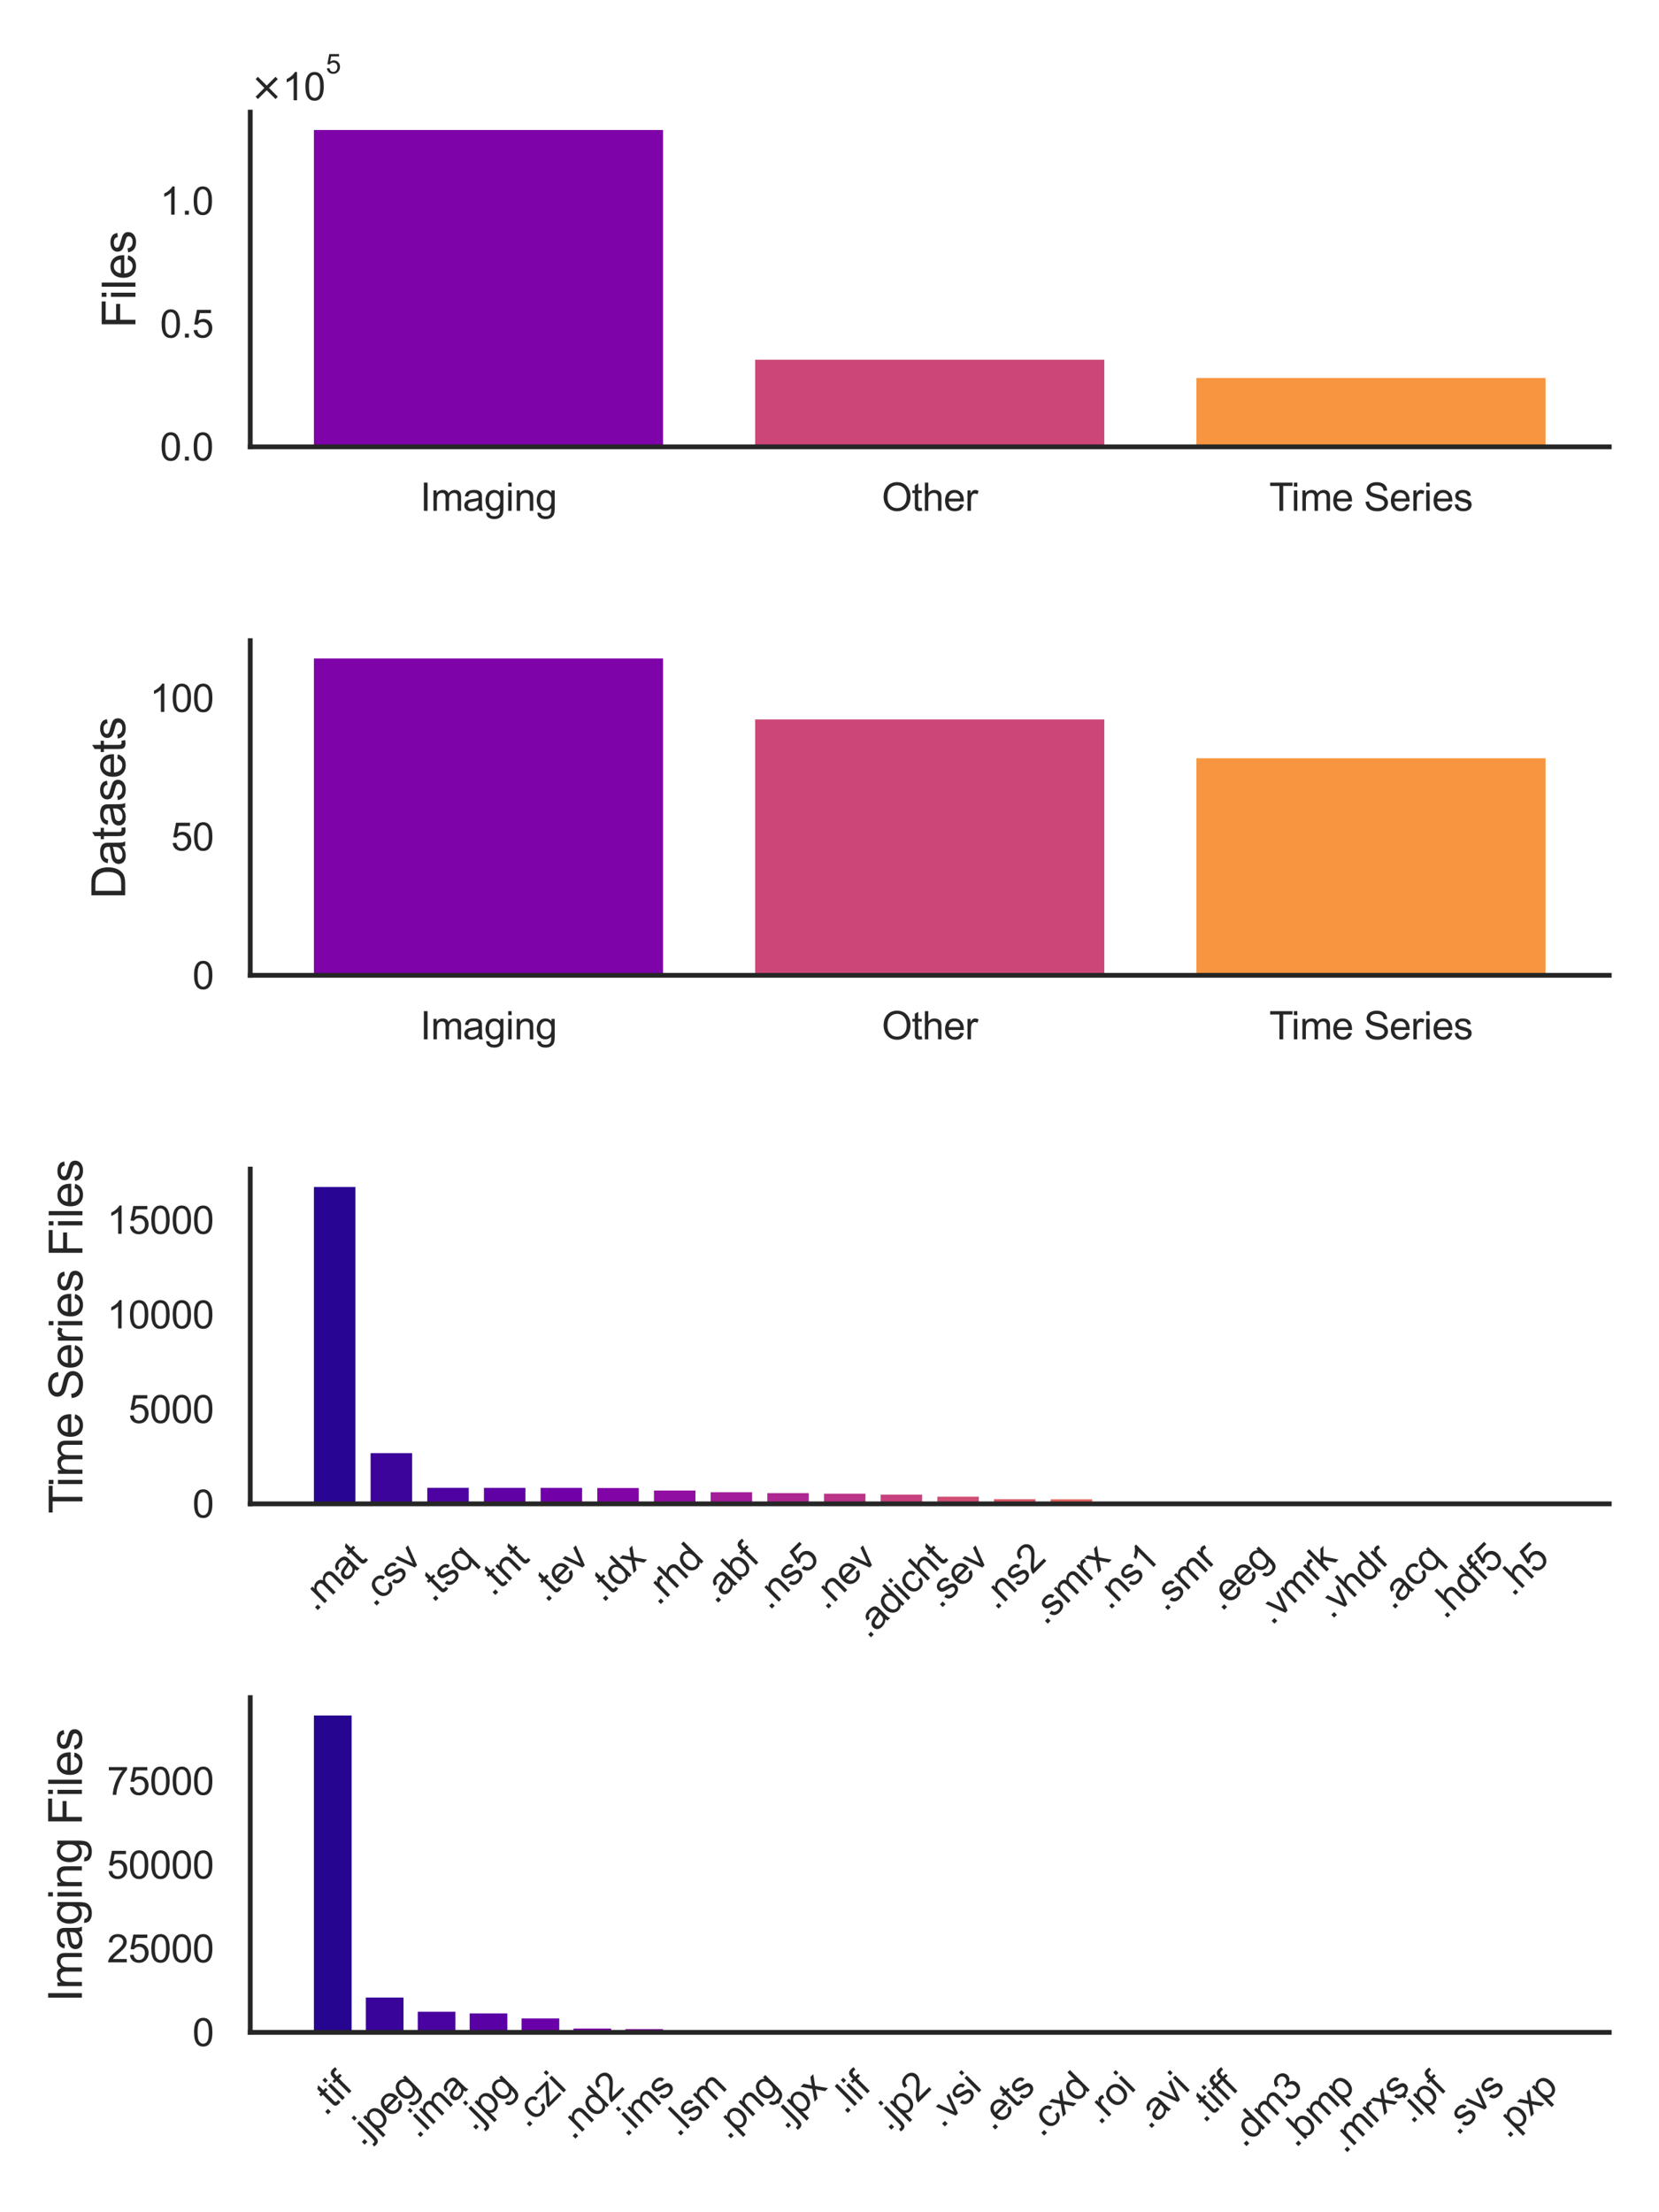 <?xml version="1.0" encoding="utf-8" standalone="no"?>
<!DOCTYPE svg PUBLIC "-//W3C//DTD SVG 1.1//EN"
  "http://www.w3.org/Graphics/SVG/1.1/DTD/svg11.dtd">
<svg xmlns:xlink="http://www.w3.org/1999/xlink" width="432pt" height="576pt" viewBox="0 0 432 576" xmlns="http://www.w3.org/2000/svg" version="1.1">
 <defs>
  <style type="text/css">*{stroke-linejoin: round; stroke-linecap: butt}</style>
 </defs>
 <g id="figure_1">
  <g id="patch_1">
   <path d="M 0 576 
L 432 576 
L 432 0 
L 0 0 
z
" style="fill: #ffffff"/>
  </g>
  <g id="axes_1">
   <g id="patch_2">
    <path d="M 65.16 116.34 
L 419.04 116.34 
L 419.04 29.193 
L 65.16 29.193 
z
" style="fill: #ffffff"/>
   </g>
   <g id="matplotlib.axis_1">
    <g id="xtick_1">
     <g id="text_1">
      <!-- Imaging -->
      <g style="fill: #262626" transform="translate(109.417 132.998) scale(0.1 -0.1)">
       <defs>
        <path id="ArialMT-49" d="M 597 0 
L 597 4581 
L 1203 4581 
L 1203 0 
L 597 0 
z
" transform="scale(0.016)"/>
        <path id="ArialMT-6d" d="M 422 0 
L 422 3319 
L 925 3319 
L 925 2853 
Q 1081 3097 1340 3245 
Q 1600 3394 1931 3394 
Q 2300 3394 2536 3241 
Q 2772 3088 2869 2813 
Q 3263 3394 3894 3394 
Q 4388 3394 4653 3120 
Q 4919 2847 4919 2278 
L 4919 0 
L 4359 0 
L 4359 2091 
Q 4359 2428 4304 2576 
Q 4250 2725 4106 2815 
Q 3963 2906 3769 2906 
Q 3419 2906 3187 2673 
Q 2956 2441 2956 1928 
L 2956 0 
L 2394 0 
L 2394 2156 
Q 2394 2531 2256 2718 
Q 2119 2906 1806 2906 
Q 1569 2906 1367 2781 
Q 1166 2656 1075 2415 
Q 984 2175 984 1722 
L 984 0 
L 422 0 
z
" transform="scale(0.016)"/>
        <path id="ArialMT-61" d="M 2588 409 
Q 2275 144 1986 34 
Q 1697 -75 1366 -75 
Q 819 -75 525 192 
Q 231 459 231 875 
Q 231 1119 342 1320 
Q 453 1522 633 1644 
Q 813 1766 1038 1828 
Q 1203 1872 1538 1913 
Q 2219 1994 2541 2106 
Q 2544 2222 2544 2253 
Q 2544 2597 2384 2738 
Q 2169 2928 1744 2928 
Q 1347 2928 1158 2789 
Q 969 2650 878 2297 
L 328 2372 
Q 403 2725 575 2942 
Q 747 3159 1072 3276 
Q 1397 3394 1825 3394 
Q 2250 3394 2515 3294 
Q 2781 3194 2906 3042 
Q 3031 2891 3081 2659 
Q 3109 2516 3109 2141 
L 3109 1391 
Q 3109 606 3145 398 
Q 3181 191 3288 0 
L 2700 0 
Q 2613 175 2588 409 
z
M 2541 1666 
Q 2234 1541 1622 1453 
Q 1275 1403 1131 1340 
Q 988 1278 909 1158 
Q 831 1038 831 891 
Q 831 666 1001 516 
Q 1172 366 1500 366 
Q 1825 366 2078 508 
Q 2331 650 2450 897 
Q 2541 1088 2541 1459 
L 2541 1666 
z
" transform="scale(0.016)"/>
        <path id="ArialMT-67" d="M 319 -275 
L 866 -356 
Q 900 -609 1056 -725 
Q 1266 -881 1628 -881 
Q 2019 -881 2231 -725 
Q 2444 -569 2519 -288 
Q 2563 -116 2559 434 
Q 2191 0 1641 0 
Q 956 0 581 494 
Q 206 988 206 1678 
Q 206 2153 378 2554 
Q 550 2956 876 3175 
Q 1203 3394 1644 3394 
Q 2231 3394 2613 2919 
L 2613 3319 
L 3131 3319 
L 3131 450 
Q 3131 -325 2973 -648 
Q 2816 -972 2473 -1159 
Q 2131 -1347 1631 -1347 
Q 1038 -1347 672 -1080 
Q 306 -813 319 -275 
z
M 784 1719 
Q 784 1066 1043 766 
Q 1303 466 1694 466 
Q 2081 466 2343 764 
Q 2606 1063 2606 1700 
Q 2606 2309 2336 2618 
Q 2066 2928 1684 2928 
Q 1309 2928 1046 2623 
Q 784 2319 784 1719 
z
" transform="scale(0.016)"/>
        <path id="ArialMT-69" d="M 425 3934 
L 425 4581 
L 988 4581 
L 988 3934 
L 425 3934 
z
M 425 0 
L 425 3319 
L 988 3319 
L 988 0 
L 425 0 
z
" transform="scale(0.016)"/>
        <path id="ArialMT-6e" d="M 422 0 
L 422 3319 
L 928 3319 
L 928 2847 
Q 1294 3394 1984 3394 
Q 2284 3394 2536 3286 
Q 2788 3178 2913 3003 
Q 3038 2828 3088 2588 
Q 3119 2431 3119 2041 
L 3119 0 
L 2556 0 
L 2556 2019 
Q 2556 2363 2490 2533 
Q 2425 2703 2258 2804 
Q 2091 2906 1866 2906 
Q 1506 2906 1245 2678 
Q 984 2450 984 1813 
L 984 0 
L 422 0 
z
" transform="scale(0.016)"/>
       </defs>
       <use xlink:href="#ArialMT-49"/>
       <use xlink:href="#ArialMT-6d" transform="translate(27.783 0)"/>
       <use xlink:href="#ArialMT-61" transform="translate(111.084 0)"/>
       <use xlink:href="#ArialMT-67" transform="translate(166.699 0)"/>
       <use xlink:href="#ArialMT-69" transform="translate(222.314 0)"/>
       <use xlink:href="#ArialMT-6e" transform="translate(244.531 0)"/>
       <use xlink:href="#ArialMT-67" transform="translate(300.146 0)"/>
      </g>
     </g>
    </g>
    <g id="xtick_2">
     <g id="text_2">
      <!-- Other -->
      <g style="fill: #262626" transform="translate(229.596 132.998) scale(0.1 -0.1)">
       <defs>
        <path id="ArialMT-4f" d="M 309 2231 
Q 309 3372 921 4017 
Q 1534 4663 2503 4663 
Q 3138 4663 3647 4359 
Q 4156 4056 4423 3514 
Q 4691 2972 4691 2284 
Q 4691 1588 4409 1038 
Q 4128 488 3612 205 
Q 3097 -78 2500 -78 
Q 1853 -78 1343 234 
Q 834 547 571 1087 
Q 309 1628 309 2231 
z
M 934 2222 
Q 934 1394 1379 917 
Q 1825 441 2497 441 
Q 3181 441 3623 922 
Q 4066 1403 4066 2288 
Q 4066 2847 3877 3264 
Q 3688 3681 3323 3911 
Q 2959 4141 2506 4141 
Q 1863 4141 1398 3698 
Q 934 3256 934 2222 
z
" transform="scale(0.016)"/>
        <path id="ArialMT-74" d="M 1650 503 
L 1731 6 
Q 1494 -44 1306 -44 
Q 1000 -44 831 53 
Q 663 150 594 308 
Q 525 466 525 972 
L 525 2881 
L 113 2881 
L 113 3319 
L 525 3319 
L 525 4141 
L 1084 4478 
L 1084 3319 
L 1650 3319 
L 1650 2881 
L 1084 2881 
L 1084 941 
Q 1084 700 1114 631 
Q 1144 563 1211 522 
Q 1278 481 1403 481 
Q 1497 481 1650 503 
z
" transform="scale(0.016)"/>
        <path id="ArialMT-68" d="M 422 0 
L 422 4581 
L 984 4581 
L 984 2938 
Q 1378 3394 1978 3394 
Q 2347 3394 2619 3248 
Q 2891 3103 3008 2847 
Q 3125 2591 3125 2103 
L 3125 0 
L 2563 0 
L 2563 2103 
Q 2563 2525 2380 2717 
Q 2197 2909 1863 2909 
Q 1613 2909 1392 2779 
Q 1172 2650 1078 2428 
Q 984 2206 984 1816 
L 984 0 
L 422 0 
z
" transform="scale(0.016)"/>
        <path id="ArialMT-65" d="M 2694 1069 
L 3275 997 
Q 3138 488 2766 206 
Q 2394 -75 1816 -75 
Q 1088 -75 661 373 
Q 234 822 234 1631 
Q 234 2469 665 2931 
Q 1097 3394 1784 3394 
Q 2450 3394 2872 2941 
Q 3294 2488 3294 1666 
Q 3294 1616 3291 1516 
L 816 1516 
Q 847 969 1125 678 
Q 1403 388 1819 388 
Q 2128 388 2347 550 
Q 2566 713 2694 1069 
z
M 847 1978 
L 2700 1978 
Q 2663 2397 2488 2606 
Q 2219 2931 1791 2931 
Q 1403 2931 1139 2672 
Q 875 2413 847 1978 
z
" transform="scale(0.016)"/>
        <path id="ArialMT-72" d="M 416 0 
L 416 3319 
L 922 3319 
L 922 2816 
Q 1116 3169 1280 3281 
Q 1444 3394 1641 3394 
Q 1925 3394 2219 3213 
L 2025 2691 
Q 1819 2813 1613 2813 
Q 1428 2813 1281 2702 
Q 1134 2591 1072 2394 
Q 978 2094 978 1738 
L 978 0 
L 416 0 
z
" transform="scale(0.016)"/>
       </defs>
       <use xlink:href="#ArialMT-4f"/>
       <use xlink:href="#ArialMT-74" transform="translate(77.783 0)"/>
       <use xlink:href="#ArialMT-68" transform="translate(105.566 0)"/>
       <use xlink:href="#ArialMT-65" transform="translate(161.182 0)"/>
       <use xlink:href="#ArialMT-72" transform="translate(216.797 0)"/>
      </g>
     </g>
    </g>
    <g id="xtick_3">
     <g id="text_3">
      <!-- Time Series -->
      <g style="fill: #262626" transform="translate(330.513 132.998) scale(0.1 -0.1)">
       <defs>
        <path id="ArialMT-54" d="M 1659 0 
L 1659 4041 
L 150 4041 
L 150 4581 
L 3781 4581 
L 3781 4041 
L 2266 4041 
L 2266 0 
L 1659 0 
z
" transform="scale(0.016)"/>
        <path id="ArialMT-20" transform="scale(0.016)"/>
        <path id="ArialMT-53" d="M 288 1472 
L 859 1522 
Q 900 1178 1048 958 
Q 1197 738 1509 602 
Q 1822 466 2213 466 
Q 2559 466 2825 569 
Q 3091 672 3220 851 
Q 3350 1031 3350 1244 
Q 3350 1459 3225 1620 
Q 3100 1781 2813 1891 
Q 2628 1963 1997 2114 
Q 1366 2266 1113 2400 
Q 784 2572 623 2826 
Q 463 3081 463 3397 
Q 463 3744 659 4045 
Q 856 4347 1234 4503 
Q 1613 4659 2075 4659 
Q 2584 4659 2973 4495 
Q 3363 4331 3572 4012 
Q 3781 3694 3797 3291 
L 3216 3247 
Q 3169 3681 2898 3903 
Q 2628 4125 2100 4125 
Q 1550 4125 1298 3923 
Q 1047 3722 1047 3438 
Q 1047 3191 1225 3031 
Q 1400 2872 2139 2705 
Q 2878 2538 3153 2413 
Q 3553 2228 3743 1945 
Q 3934 1663 3934 1294 
Q 3934 928 3725 604 
Q 3516 281 3123 101 
Q 2731 -78 2241 -78 
Q 1619 -78 1198 103 
Q 778 284 539 648 
Q 300 1013 288 1472 
z
" transform="scale(0.016)"/>
        <path id="ArialMT-73" d="M 197 991 
L 753 1078 
Q 800 744 1014 566 
Q 1228 388 1613 388 
Q 2000 388 2187 545 
Q 2375 703 2375 916 
Q 2375 1106 2209 1216 
Q 2094 1291 1634 1406 
Q 1016 1563 777 1677 
Q 538 1791 414 1992 
Q 291 2194 291 2438 
Q 291 2659 392 2848 
Q 494 3038 669 3163 
Q 800 3259 1026 3326 
Q 1253 3394 1513 3394 
Q 1903 3394 2198 3281 
Q 2494 3169 2634 2976 
Q 2775 2784 2828 2463 
L 2278 2388 
Q 2241 2644 2061 2787 
Q 1881 2931 1553 2931 
Q 1166 2931 1000 2803 
Q 834 2675 834 2503 
Q 834 2394 903 2306 
Q 972 2216 1119 2156 
Q 1203 2125 1616 2013 
Q 2213 1853 2448 1751 
Q 2684 1650 2818 1456 
Q 2953 1263 2953 975 
Q 2953 694 2789 445 
Q 2625 197 2315 61 
Q 2006 -75 1616 -75 
Q 969 -75 630 194 
Q 291 463 197 991 
z
" transform="scale(0.016)"/>
       </defs>
       <use xlink:href="#ArialMT-54"/>
       <use xlink:href="#ArialMT-69" transform="translate(57.334 0)"/>
       <use xlink:href="#ArialMT-6d" transform="translate(79.551 0)"/>
       <use xlink:href="#ArialMT-65" transform="translate(162.852 0)"/>
       <use xlink:href="#ArialMT-20" transform="translate(218.467 0)"/>
       <use xlink:href="#ArialMT-53" transform="translate(246.25 0)"/>
       <use xlink:href="#ArialMT-65" transform="translate(312.949 0)"/>
       <use xlink:href="#ArialMT-72" transform="translate(368.564 0)"/>
       <use xlink:href="#ArialMT-69" transform="translate(401.865 0)"/>
       <use xlink:href="#ArialMT-65" transform="translate(424.082 0)"/>
       <use xlink:href="#ArialMT-73" transform="translate(479.697 0)"/>
      </g>
     </g>
    </g>
   </g>
   <g id="matplotlib.axis_2">
    <g id="ytick_1">
     <g id="text_4">
      <!-- $\mathdefault{0.0}$ -->
      <g style="fill: #262626" transform="translate(41.66 119.919) scale(0.1 -0.1)">
       <defs>
        <path id="ArialMT-30" d="M 266 2259 
Q 266 3072 433 3567 
Q 600 4063 929 4331 
Q 1259 4600 1759 4600 
Q 2128 4600 2406 4451 
Q 2684 4303 2865 4023 
Q 3047 3744 3150 3342 
Q 3253 2941 3253 2259 
Q 3253 1453 3087 958 
Q 2922 463 2592 192 
Q 2263 -78 1759 -78 
Q 1097 -78 719 397 
Q 266 969 266 2259 
z
M 844 2259 
Q 844 1131 1108 757 
Q 1372 384 1759 384 
Q 2147 384 2411 759 
Q 2675 1134 2675 2259 
Q 2675 3391 2411 3762 
Q 2147 4134 1753 4134 
Q 1366 4134 1134 3806 
Q 844 3388 844 2259 
z
" transform="scale(0.016)"/>
        <path id="ArialMT-2e" d="M 581 0 
L 581 641 
L 1222 641 
L 1222 0 
L 581 0 
z
" transform="scale(0.016)"/>
       </defs>
       <use xlink:href="#ArialMT-30" transform="translate(0 0.125)"/>
       <use xlink:href="#ArialMT-2e" transform="translate(55.615 0.125)"/>
       <use xlink:href="#ArialMT-30" transform="translate(83.398 0.125)"/>
      </g>
     </g>
    </g>
    <g id="ytick_2">
     <g id="text_5">
      <!-- $\mathdefault{0.5}$ -->
      <g style="fill: #262626" transform="translate(41.66 87.914) scale(0.1 -0.1)">
       <defs>
        <path id="ArialMT-35" d="M 266 1200 
L 856 1250 
Q 922 819 1161 601 
Q 1400 384 1738 384 
Q 2144 384 2425 690 
Q 2706 997 2706 1503 
Q 2706 1984 2436 2262 
Q 2166 2541 1728 2541 
Q 1456 2541 1237 2417 
Q 1019 2294 894 2097 
L 366 2166 
L 809 4519 
L 3088 4519 
L 3088 3981 
L 1259 3981 
L 1013 2750 
Q 1425 3038 1878 3038 
Q 2478 3038 2890 2622 
Q 3303 2206 3303 1553 
Q 3303 931 2941 478 
Q 2500 -78 1738 -78 
Q 1113 -78 717 272 
Q 322 622 266 1200 
z
" transform="scale(0.016)"/>
       </defs>
       <use xlink:href="#ArialMT-30" transform="translate(0 0.125)"/>
       <use xlink:href="#ArialMT-2e" transform="translate(55.615 0.125)"/>
       <use xlink:href="#ArialMT-35" transform="translate(83.398 0.125)"/>
      </g>
     </g>
    </g>
    <g id="ytick_3">
     <g id="text_6">
      <!-- $\mathdefault{1.0}$ -->
      <g style="fill: #262626" transform="translate(41.66 55.909) scale(0.1 -0.1)">
       <defs>
        <path id="ArialMT-31" d="M 2384 0 
L 1822 0 
L 1822 3584 
Q 1619 3391 1289 3197 
Q 959 3003 697 2906 
L 697 3450 
Q 1169 3672 1522 3987 
Q 1875 4303 2022 4600 
L 2384 4600 
L 2384 0 
z
" transform="scale(0.016)"/>
       </defs>
       <use xlink:href="#ArialMT-31" transform="translate(0 0.125)"/>
       <use xlink:href="#ArialMT-2e" transform="translate(55.615 0.125)"/>
       <use xlink:href="#ArialMT-30" transform="translate(83.398 0.125)"/>
      </g>
     </g>
    </g>
    <g id="text_7">
     <!-- Files -->
     <g style="fill: #262626" transform="translate(35.275 85.434) rotate(-90) scale(0.12 -0.12)">
      <defs>
       <path id="ArialMT-46" d="M 525 0 
L 525 4581 
L 3616 4581 
L 3616 4041 
L 1131 4041 
L 1131 2622 
L 3281 2622 
L 3281 2081 
L 1131 2081 
L 1131 0 
L 525 0 
z
" transform="scale(0.016)"/>
       <path id="ArialMT-6c" d="M 409 0 
L 409 4581 
L 972 4581 
L 972 0 
L 409 0 
z
" transform="scale(0.016)"/>
      </defs>
      <use xlink:href="#ArialMT-46"/>
      <use xlink:href="#ArialMT-69" transform="translate(61.084 0)"/>
      <use xlink:href="#ArialMT-6c" transform="translate(83.301 0)"/>
      <use xlink:href="#ArialMT-65" transform="translate(105.518 0)"/>
      <use xlink:href="#ArialMT-73" transform="translate(161.133 0)"/>
     </g>
    </g>
    <g id="text_8">
     <!-- $\times\mathdefault{10^{5}}\mathdefault{}$ -->
     <g style="fill: #262626" transform="translate(65.16 26.193) scale(0.1 -0.1)">
      <defs>
       <path id="DejaVuSans-d7" d="M 4488 3438 
L 3059 2003 
L 4488 575 
L 4116 197 
L 2681 1631 
L 1247 197 
L 878 575 
L 2303 2003 
L 878 3438 
L 1247 3816 
L 2681 2381 
L 4116 3816 
L 4488 3438 
z
" transform="scale(0.016)"/>
      </defs>
      <use xlink:href="#DejaVuSans-d7" transform="translate(0 0.88)"/>
      <use xlink:href="#ArialMT-31" transform="translate(83.789 0.88)"/>
      <use xlink:href="#ArialMT-30" transform="translate(139.404 0.88)"/>
      <use xlink:href="#ArialMT-35" transform="translate(196.762 70.573) scale(0.7)"/>
     </g>
    </g>
   </g>
   <g id="patch_3">
    <path d="M 81.245 116.34 
L 173.162 116.34 
L 173.162 33.343 
L 81.245 33.343 
z
" clip-path="url(#pb23e0e8f18)" style="fill: #7e03a8; stroke: #ffffff; stroke-linejoin: miter"/>
   </g>
   <g id="patch_4">
    <path d="M 196.142 116.34 
L 288.058 116.34 
L 288.058 93.165 
L 196.142 93.165 
z
" clip-path="url(#pb23e0e8f18)" style="fill: #cc4778; stroke: #ffffff; stroke-linejoin: miter"/>
   </g>
   <g id="patch_5">
    <path d="M 311.038 116.34 
L 402.955 116.34 
L 402.955 97.921 
L 311.038 97.921 
z
" clip-path="url(#pb23e0e8f18)" style="fill: #f89540; stroke: #ffffff; stroke-linejoin: miter"/>
   </g>
   <g id="patch_6">
    <path d="M 65.16 116.34 
L 65.16 29.193 
" style="fill: none; stroke: #262626; stroke-width: 1.25; stroke-linejoin: miter; stroke-linecap: square"/>
   </g>
   <g id="patch_7">
    <path d="M 65.16 116.34 
L 419.04 116.34 
" style="fill: none; stroke: #262626; stroke-width: 1.25; stroke-linejoin: miter; stroke-linecap: square"/>
   </g>
  </g>
  <g id="axes_2">
   <g id="patch_8">
    <path d="M 65.16 253.949 
L 419.04 253.949 
L 419.04 166.802 
L 65.16 166.802 
z
" style="fill: #ffffff"/>
   </g>
   <g id="matplotlib.axis_3">
    <g id="xtick_4">
     <g id="text_9">
      <!-- Imaging -->
      <g style="fill: #262626" transform="translate(109.417 270.607) scale(0.1 -0.1)">
       <use xlink:href="#ArialMT-49"/>
       <use xlink:href="#ArialMT-6d" transform="translate(27.783 0)"/>
       <use xlink:href="#ArialMT-61" transform="translate(111.084 0)"/>
       <use xlink:href="#ArialMT-67" transform="translate(166.699 0)"/>
       <use xlink:href="#ArialMT-69" transform="translate(222.314 0)"/>
       <use xlink:href="#ArialMT-6e" transform="translate(244.531 0)"/>
       <use xlink:href="#ArialMT-67" transform="translate(300.146 0)"/>
      </g>
     </g>
    </g>
    <g id="xtick_5">
     <g id="text_10">
      <!-- Other -->
      <g style="fill: #262626" transform="translate(229.596 270.607) scale(0.1 -0.1)">
       <use xlink:href="#ArialMT-4f"/>
       <use xlink:href="#ArialMT-74" transform="translate(77.783 0)"/>
       <use xlink:href="#ArialMT-68" transform="translate(105.566 0)"/>
       <use xlink:href="#ArialMT-65" transform="translate(161.182 0)"/>
       <use xlink:href="#ArialMT-72" transform="translate(216.797 0)"/>
      </g>
     </g>
    </g>
    <g id="xtick_6">
     <g id="text_11">
      <!-- Time Series -->
      <g style="fill: #262626" transform="translate(330.513 270.607) scale(0.1 -0.1)">
       <use xlink:href="#ArialMT-54"/>
       <use xlink:href="#ArialMT-69" transform="translate(57.334 0)"/>
       <use xlink:href="#ArialMT-6d" transform="translate(79.551 0)"/>
       <use xlink:href="#ArialMT-65" transform="translate(162.852 0)"/>
       <use xlink:href="#ArialMT-20" transform="translate(218.467 0)"/>
       <use xlink:href="#ArialMT-53" transform="translate(246.25 0)"/>
       <use xlink:href="#ArialMT-65" transform="translate(312.949 0)"/>
       <use xlink:href="#ArialMT-72" transform="translate(368.564 0)"/>
       <use xlink:href="#ArialMT-69" transform="translate(401.865 0)"/>
       <use xlink:href="#ArialMT-65" transform="translate(424.082 0)"/>
       <use xlink:href="#ArialMT-73" transform="translate(479.697 0)"/>
      </g>
     </g>
    </g>
   </g>
   <g id="matplotlib.axis_4">
    <g id="ytick_4">
     <g id="text_12">
      <!-- 0 -->
      <g style="fill: #262626" transform="translate(50.099 257.528) scale(0.1 -0.1)">
       <use xlink:href="#ArialMT-30"/>
      </g>
     </g>
    </g>
    <g id="ytick_5">
     <g id="text_13">
      <!-- 50 -->
      <g style="fill: #262626" transform="translate(44.538 221.442) scale(0.1 -0.1)">
       <use xlink:href="#ArialMT-35"/>
       <use xlink:href="#ArialMT-30" transform="translate(55.615 0)"/>
      </g>
     </g>
    </g>
    <g id="ytick_6">
     <g id="text_14">
      <!-- 100 -->
      <g style="fill: #262626" transform="translate(38.977 185.356) scale(0.1 -0.1)">
       <use xlink:href="#ArialMT-31"/>
       <use xlink:href="#ArialMT-30" transform="translate(55.615 0)"/>
       <use xlink:href="#ArialMT-30" transform="translate(111.23 0)"/>
      </g>
     </g>
    </g>
    <g id="text_15">
     <!-- Datasets -->
     <g style="fill: #262626" transform="translate(32.592 234.052) rotate(-90) scale(0.12 -0.12)">
      <defs>
       <path id="ArialMT-44" d="M 494 0 
L 494 4581 
L 2072 4581 
Q 2606 4581 2888 4516 
Q 3281 4425 3559 4188 
Q 3922 3881 4101 3404 
Q 4281 2928 4281 2316 
Q 4281 1794 4159 1391 
Q 4038 988 3847 723 
Q 3656 459 3429 307 
Q 3203 156 2883 78 
Q 2563 0 2147 0 
L 494 0 
z
M 1100 541 
L 2078 541 
Q 2531 541 2789 625 
Q 3047 709 3200 863 
Q 3416 1078 3536 1442 
Q 3656 1806 3656 2325 
Q 3656 3044 3420 3430 
Q 3184 3816 2847 3947 
Q 2603 4041 2063 4041 
L 1100 4041 
L 1100 541 
z
" transform="scale(0.016)"/>
      </defs>
      <use xlink:href="#ArialMT-44"/>
      <use xlink:href="#ArialMT-61" transform="translate(72.217 0)"/>
      <use xlink:href="#ArialMT-74" transform="translate(127.832 0)"/>
      <use xlink:href="#ArialMT-61" transform="translate(155.615 0)"/>
      <use xlink:href="#ArialMT-73" transform="translate(211.23 0)"/>
      <use xlink:href="#ArialMT-65" transform="translate(261.23 0)"/>
      <use xlink:href="#ArialMT-74" transform="translate(316.846 0)"/>
      <use xlink:href="#ArialMT-73" transform="translate(344.629 0)"/>
     </g>
    </g>
   </g>
   <g id="patch_9">
    <path d="M 81.245 253.949 
L 173.162 253.949 
L 173.162 170.952 
L 81.245 170.952 
z
" clip-path="url(#pbe04b6c88d)" style="fill: #7e03a8; stroke: #ffffff; stroke-linejoin: miter"/>
   </g>
   <g id="patch_10">
    <path d="M 196.142 253.949 
L 288.058 253.949 
L 288.058 186.829 
L 196.142 186.829 
z
" clip-path="url(#pbe04b6c88d)" style="fill: #cc4778; stroke: #ffffff; stroke-linejoin: miter"/>
   </g>
   <g id="patch_11">
    <path d="M 311.038 253.949 
L 402.955 253.949 
L 402.955 196.933 
L 311.038 196.933 
z
" clip-path="url(#pbe04b6c88d)" style="fill: #f89540; stroke: #ffffff; stroke-linejoin: miter"/>
   </g>
   <g id="patch_12">
    <path d="M 65.16 253.949 
L 65.16 166.802 
" style="fill: none; stroke: #262626; stroke-width: 1.25; stroke-linejoin: miter; stroke-linecap: square"/>
   </g>
   <g id="patch_13">
    <path d="M 65.16 253.949 
L 419.04 253.949 
" style="fill: none; stroke: #262626; stroke-width: 1.25; stroke-linejoin: miter; stroke-linecap: square"/>
   </g>
  </g>
  <g id="axes_3">
   <g id="patch_14">
    <path d="M 65.16 391.558 
L 419.04 391.558 
L 419.04 304.41 
L 65.16 304.41 
z
" style="fill: #ffffff"/>
   </g>
   <g id="matplotlib.axis_5">
    <g id="xtick_7">
     <g id="text_16">
      <!-- .mat -->
      <g style="fill: #262626" transform="translate(82.101 419.87) rotate(-45) scale(0.1 -0.1)">
       <use xlink:href="#ArialMT-2e"/>
       <use xlink:href="#ArialMT-6d" transform="translate(27.783 0)"/>
       <use xlink:href="#ArialMT-61" transform="translate(111.084 0)"/>
       <use xlink:href="#ArialMT-74" transform="translate(166.699 0)"/>
      </g>
     </g>
    </g>
    <g id="xtick_8">
     <g id="text_17">
      <!-- .csv -->
      <g style="fill: #262626" transform="translate(97.448 418.69) rotate(-45) scale(0.1 -0.1)">
       <defs>
        <path id="ArialMT-63" d="M 2588 1216 
L 3141 1144 
Q 3050 572 2676 248 
Q 2303 -75 1759 -75 
Q 1078 -75 664 370 
Q 250 816 250 1647 
Q 250 2184 428 2587 
Q 606 2991 970 3192 
Q 1334 3394 1763 3394 
Q 2303 3394 2647 3120 
Q 2991 2847 3088 2344 
L 2541 2259 
Q 2463 2594 2264 2762 
Q 2066 2931 1784 2931 
Q 1359 2931 1093 2626 
Q 828 2322 828 1663 
Q 828 994 1084 691 
Q 1341 388 1753 388 
Q 2084 388 2306 591 
Q 2528 794 2588 1216 
z
" transform="scale(0.016)"/>
        <path id="ArialMT-76" d="M 1344 0 
L 81 3319 
L 675 3319 
L 1388 1331 
Q 1503 1009 1600 663 
Q 1675 925 1809 1294 
L 2547 3319 
L 3125 3319 
L 1869 0 
L 1344 0 
z
" transform="scale(0.016)"/>
       </defs>
       <use xlink:href="#ArialMT-2e"/>
       <use xlink:href="#ArialMT-63" transform="translate(27.783 0)"/>
       <use xlink:href="#ArialMT-73" transform="translate(77.783 0)"/>
       <use xlink:href="#ArialMT-76" transform="translate(127.783 0)"/>
      </g>
     </g>
    </g>
    <g id="xtick_9">
     <g id="text_18">
      <!-- .tsq -->
      <g style="fill: #262626" transform="translate(112.793 417.515) rotate(-45) scale(0.1 -0.1)">
       <defs>
        <path id="ArialMT-71" d="M 2538 -1272 
L 2538 353 
Q 2406 169 2170 47 
Q 1934 -75 1669 -75 
Q 1078 -75 651 397 
Q 225 869 225 1691 
Q 225 2191 398 2587 
Q 572 2984 901 3189 
Q 1231 3394 1625 3394 
Q 2241 3394 2594 2875 
L 2594 3319 
L 3100 3319 
L 3100 -1272 
L 2538 -1272 
z
M 803 1669 
Q 803 1028 1072 708 
Q 1341 388 1716 388 
Q 2075 388 2334 692 
Q 2594 997 2594 1619 
Q 2594 2281 2320 2615 
Q 2047 2950 1678 2950 
Q 1313 2950 1058 2639 
Q 803 2328 803 1669 
z
" transform="scale(0.016)"/>
       </defs>
       <use xlink:href="#ArialMT-2e"/>
       <use xlink:href="#ArialMT-74" transform="translate(27.783 0)"/>
       <use xlink:href="#ArialMT-73" transform="translate(55.566 0)"/>
       <use xlink:href="#ArialMT-71" transform="translate(105.566 0)"/>
      </g>
     </g>
    </g>
    <g id="xtick_10">
     <g id="text_19">
      <!-- .tnt -->
      <g style="fill: #262626" transform="translate(128.336 415.944) rotate(-45) scale(0.1 -0.1)">
       <use xlink:href="#ArialMT-2e"/>
       <use xlink:href="#ArialMT-74" transform="translate(27.783 0)"/>
       <use xlink:href="#ArialMT-6e" transform="translate(55.566 0)"/>
       <use xlink:href="#ArialMT-74" transform="translate(111.182 0)"/>
      </g>
     </g>
    </g>
    <g id="xtick_11">
     <g id="text_20">
      <!-- .tev -->
      <g style="fill: #262626" transform="translate(142.307 417.515) rotate(-45) scale(0.1 -0.1)">
       <use xlink:href="#ArialMT-2e"/>
       <use xlink:href="#ArialMT-74" transform="translate(27.783 0)"/>
       <use xlink:href="#ArialMT-65" transform="translate(55.566 0)"/>
       <use xlink:href="#ArialMT-76" transform="translate(111.182 0)"/>
      </g>
     </g>
    </g>
    <g id="xtick_12">
     <g id="text_21">
      <!-- .tdx -->
      <g style="fill: #262626" transform="translate(157.065 417.515) rotate(-45) scale(0.1 -0.1)">
       <defs>
        <path id="ArialMT-64" d="M 2575 0 
L 2575 419 
Q 2259 -75 1647 -75 
Q 1250 -75 917 144 
Q 584 363 401 755 
Q 219 1147 219 1656 
Q 219 2153 384 2558 
Q 550 2963 881 3178 
Q 1213 3394 1622 3394 
Q 1922 3394 2156 3267 
Q 2391 3141 2538 2938 
L 2538 4581 
L 3097 4581 
L 3097 0 
L 2575 0 
z
M 797 1656 
Q 797 1019 1065 703 
Q 1334 388 1700 388 
Q 2069 388 2326 689 
Q 2584 991 2584 1609 
Q 2584 2291 2321 2609 
Q 2059 2928 1675 2928 
Q 1300 2928 1048 2622 
Q 797 2316 797 1656 
z
" transform="scale(0.016)"/>
        <path id="ArialMT-78" d="M 47 0 
L 1259 1725 
L 138 3319 
L 841 3319 
L 1350 2541 
Q 1494 2319 1581 2169 
Q 1719 2375 1834 2534 
L 2394 3319 
L 3066 3319 
L 1919 1756 
L 3153 0 
L 2463 0 
L 1781 1031 
L 1600 1309 
L 728 0 
L 47 0 
z
" transform="scale(0.016)"/>
       </defs>
       <use xlink:href="#ArialMT-2e"/>
       <use xlink:href="#ArialMT-74" transform="translate(27.783 0)"/>
       <use xlink:href="#ArialMT-64" transform="translate(55.566 0)"/>
       <use xlink:href="#ArialMT-78" transform="translate(111.182 0)"/>
      </g>
     </g>
    </g>
    <g id="xtick_13">
     <g id="text_22">
      <!-- .rhd -->
      <g style="fill: #262626" transform="translate(171.429 418.302) rotate(-45) scale(0.1 -0.1)">
       <use xlink:href="#ArialMT-2e"/>
       <use xlink:href="#ArialMT-72" transform="translate(27.783 0)"/>
       <use xlink:href="#ArialMT-68" transform="translate(61.084 0)"/>
       <use xlink:href="#ArialMT-64" transform="translate(116.699 0)"/>
      </g>
     </g>
    </g>
    <g id="xtick_14">
     <g id="text_23">
      <!-- .abf -->
      <g style="fill: #262626" transform="translate(186.381 417.912) rotate(-45) scale(0.1 -0.1)">
       <defs>
        <path id="ArialMT-62" d="M 941 0 
L 419 0 
L 419 4581 
L 981 4581 
L 981 2947 
Q 1338 3394 1891 3394 
Q 2197 3394 2470 3270 
Q 2744 3147 2920 2923 
Q 3097 2700 3197 2384 
Q 3297 2069 3297 1709 
Q 3297 856 2875 390 
Q 2453 -75 1863 -75 
Q 1275 -75 941 416 
L 941 0 
z
M 934 1684 
Q 934 1088 1097 822 
Q 1363 388 1816 388 
Q 2184 388 2453 708 
Q 2722 1028 2722 1663 
Q 2722 2313 2464 2622 
Q 2206 2931 1841 2931 
Q 1472 2931 1203 2611 
Q 934 2291 934 1684 
z
" transform="scale(0.016)"/>
        <path id="ArialMT-66" d="M 556 0 
L 556 2881 
L 59 2881 
L 59 3319 
L 556 3319 
L 556 3672 
Q 556 4006 616 4169 
Q 697 4388 901 4523 
Q 1106 4659 1475 4659 
Q 1713 4659 2000 4603 
L 1916 4113 
Q 1741 4144 1584 4144 
Q 1328 4144 1222 4034 
Q 1116 3925 1116 3625 
L 1116 3319 
L 1763 3319 
L 1763 2881 
L 1116 2881 
L 1116 0 
L 556 0 
z
" transform="scale(0.016)"/>
       </defs>
       <use xlink:href="#ArialMT-2e"/>
       <use xlink:href="#ArialMT-61" transform="translate(27.783 0)"/>
       <use xlink:href="#ArialMT-62" transform="translate(83.398 0)"/>
       <use xlink:href="#ArialMT-66" transform="translate(139.014 0)"/>
      </g>
     </g>
    </g>
    <g id="xtick_15">
     <g id="text_24">
      <!-- .ns5 -->
      <g style="fill: #262626" transform="translate(200.353 419.483) rotate(-45) scale(0.1 -0.1)">
       <use xlink:href="#ArialMT-2e"/>
       <use xlink:href="#ArialMT-6e" transform="translate(27.783 0)"/>
       <use xlink:href="#ArialMT-73" transform="translate(83.398 0)"/>
       <use xlink:href="#ArialMT-35" transform="translate(133.398 0)"/>
      </g>
     </g>
    </g>
    <g id="xtick_16">
     <g id="text_25">
      <!-- .nev -->
      <g style="fill: #262626" transform="translate(215.11 419.483) rotate(-45) scale(0.1 -0.1)">
       <use xlink:href="#ArialMT-2e"/>
       <use xlink:href="#ArialMT-6e" transform="translate(27.783 0)"/>
       <use xlink:href="#ArialMT-65" transform="translate(83.398 0)"/>
       <use xlink:href="#ArialMT-76" transform="translate(139.014 0)"/>
      </g>
     </g>
    </g>
    <g id="xtick_17">
     <g id="text_26">
      <!-- .adicht -->
      <g style="fill: #262626" transform="translate(226.133 426.951) rotate(-45) scale(0.1 -0.1)">
       <use xlink:href="#ArialMT-2e"/>
       <use xlink:href="#ArialMT-61" transform="translate(27.783 0)"/>
       <use xlink:href="#ArialMT-64" transform="translate(83.398 0)"/>
       <use xlink:href="#ArialMT-69" transform="translate(139.014 0)"/>
       <use xlink:href="#ArialMT-63" transform="translate(161.23 0)"/>
       <use xlink:href="#ArialMT-68" transform="translate(211.23 0)"/>
       <use xlink:href="#ArialMT-74" transform="translate(266.846 0)"/>
      </g>
     </g>
    </g>
    <g id="xtick_18">
     <g id="text_27">
      <!-- .sev -->
      <g style="fill: #262626" transform="translate(244.823 419.087) rotate(-45) scale(0.1 -0.1)">
       <use xlink:href="#ArialMT-2e"/>
       <use xlink:href="#ArialMT-73" transform="translate(27.783 0)"/>
       <use xlink:href="#ArialMT-65" transform="translate(77.783 0)"/>
       <use xlink:href="#ArialMT-76" transform="translate(133.398 0)"/>
      </g>
     </g>
    </g>
    <g id="xtick_19">
     <g id="text_28">
      <!-- .ns2 -->
      <g style="fill: #262626" transform="translate(259.382 419.483) rotate(-45) scale(0.1 -0.1)">
       <defs>
        <path id="ArialMT-32" d="M 3222 541 
L 3222 0 
L 194 0 
Q 188 203 259 391 
Q 375 700 629 1000 
Q 884 1300 1366 1694 
Q 2113 2306 2375 2664 
Q 2638 3022 2638 3341 
Q 2638 3675 2398 3904 
Q 2159 4134 1775 4134 
Q 1369 4134 1125 3890 
Q 881 3647 878 3216 
L 300 3275 
Q 359 3922 746 4261 
Q 1134 4600 1788 4600 
Q 2447 4600 2831 4234 
Q 3216 3869 3216 3328 
Q 3216 3053 3103 2787 
Q 2991 2522 2730 2228 
Q 2469 1934 1863 1422 
Q 1356 997 1212 845 
Q 1069 694 975 541 
L 3222 541 
z
" transform="scale(0.016)"/>
       </defs>
       <use xlink:href="#ArialMT-2e"/>
       <use xlink:href="#ArialMT-6e" transform="translate(27.783 0)"/>
       <use xlink:href="#ArialMT-73" transform="translate(83.398 0)"/>
       <use xlink:href="#ArialMT-32" transform="translate(133.398 0)"/>
      </g>
     </g>
    </g>
    <g id="xtick_20">
     <g id="text_29">
      <!-- .smrx -->
      <g style="fill: #262626" transform="translate(272.181 423.399) rotate(-45) scale(0.1 -0.1)">
       <use xlink:href="#ArialMT-2e"/>
       <use xlink:href="#ArialMT-73" transform="translate(27.783 0)"/>
       <use xlink:href="#ArialMT-6d" transform="translate(77.783 0)"/>
       <use xlink:href="#ArialMT-72" transform="translate(161.084 0)"/>
       <use xlink:href="#ArialMT-78" transform="translate(194.385 0)"/>
      </g>
     </g>
    </g>
    <g id="xtick_21">
     <g id="text_30">
      <!-- .ns1 -->
      <g style="fill: #262626" transform="translate(288.896 419.483) rotate(-45) scale(0.1 -0.1)">
       <use xlink:href="#ArialMT-2e"/>
       <use xlink:href="#ArialMT-6e" transform="translate(27.783 0)"/>
       <use xlink:href="#ArialMT-73" transform="translate(83.398 0)"/>
       <use xlink:href="#ArialMT-31" transform="translate(133.398 0)"/>
      </g>
     </g>
    </g>
    <g id="xtick_22">
     <g id="text_31">
      <!-- .smr -->
      <g style="fill: #262626" transform="translate(303.464 419.863) rotate(-45) scale(0.1 -0.1)">
       <use xlink:href="#ArialMT-2e"/>
       <use xlink:href="#ArialMT-73" transform="translate(27.783 0)"/>
       <use xlink:href="#ArialMT-6d" transform="translate(77.783 0)"/>
       <use xlink:href="#ArialMT-72" transform="translate(161.084 0)"/>
      </g>
     </g>
    </g>
    <g id="xtick_23">
     <g id="text_32">
      <!-- .eeg -->
      <g style="fill: #262626" transform="translate(318.13 419.797) rotate(-45) scale(0.1 -0.1)">
       <use xlink:href="#ArialMT-2e"/>
       <use xlink:href="#ArialMT-65" transform="translate(27.783 0)"/>
       <use xlink:href="#ArialMT-65" transform="translate(83.398 0)"/>
       <use xlink:href="#ArialMT-67" transform="translate(139.014 0)"/>
      </g>
     </g>
    </g>
    <g id="xtick_24">
     <g id="text_33">
      <!-- .vmrk -->
      <g style="fill: #262626" transform="translate(331.21 423.399) rotate(-45) scale(0.1 -0.1)">
       <defs>
        <path id="ArialMT-6b" d="M 425 0 
L 425 4581 
L 988 4581 
L 988 1969 
L 2319 3319 
L 3047 3319 
L 1778 2088 
L 3175 0 
L 2481 0 
L 1384 1697 
L 988 1316 
L 988 0 
L 425 0 
z
" transform="scale(0.016)"/>
       </defs>
       <use xlink:href="#ArialMT-2e"/>
       <use xlink:href="#ArialMT-76" transform="translate(27.783 0)"/>
       <use xlink:href="#ArialMT-6d" transform="translate(77.783 0)"/>
       <use xlink:href="#ArialMT-72" transform="translate(161.084 0)"/>
       <use xlink:href="#ArialMT-6b" transform="translate(194.385 0)"/>
      </g>
     </g>
    </g>
    <g id="xtick_25">
     <g id="text_34">
      <!-- .vhdr -->
      <g style="fill: #262626" transform="translate(346.748 421.838) rotate(-45) scale(0.1 -0.1)">
       <use xlink:href="#ArialMT-2e"/>
       <use xlink:href="#ArialMT-76" transform="translate(27.783 0)"/>
       <use xlink:href="#ArialMT-68" transform="translate(77.783 0)"/>
       <use xlink:href="#ArialMT-64" transform="translate(133.398 0)"/>
       <use xlink:href="#ArialMT-72" transform="translate(189.014 0)"/>
      </g>
     </g>
    </g>
    <g id="xtick_26">
     <g id="text_35">
      <!-- .acq -->
      <g style="fill: #262626" transform="translate(362.683 419.483) rotate(-45) scale(0.1 -0.1)">
       <use xlink:href="#ArialMT-2e"/>
       <use xlink:href="#ArialMT-61" transform="translate(27.783 0)"/>
       <use xlink:href="#ArialMT-63" transform="translate(83.398 0)"/>
       <use xlink:href="#ArialMT-71" transform="translate(133.398 0)"/>
      </g>
     </g>
    </g>
    <g id="xtick_27">
     <g id="text_36">
      <!-- .hdf5 -->
      <g style="fill: #262626" transform="translate(376.26 421.844) rotate(-45) scale(0.1 -0.1)">
       <use xlink:href="#ArialMT-2e"/>
       <use xlink:href="#ArialMT-68" transform="translate(27.783 0)"/>
       <use xlink:href="#ArialMT-64" transform="translate(83.398 0)"/>
       <use xlink:href="#ArialMT-66" transform="translate(139.014 0)"/>
       <use xlink:href="#ArialMT-35" transform="translate(166.797 0)"/>
      </g>
     </g>
    </g>
    <g id="xtick_28">
     <g id="text_37">
      <!-- .h5 -->
      <g style="fill: #262626" transform="translate(393.965 415.948) rotate(-45) scale(0.1 -0.1)">
       <use xlink:href="#ArialMT-2e"/>
       <use xlink:href="#ArialMT-68" transform="translate(27.783 0)"/>
       <use xlink:href="#ArialMT-35" transform="translate(83.398 0)"/>
      </g>
     </g>
    </g>
   </g>
   <g id="matplotlib.axis_6">
    <g id="ytick_7">
     <g id="text_38">
      <!-- 0 -->
      <g style="fill: #262626" transform="translate(50.099 395.136) scale(0.1 -0.1)">
       <use xlink:href="#ArialMT-30"/>
      </g>
     </g>
    </g>
    <g id="ytick_8">
     <g id="text_39">
      <!-- 5000 -->
      <g style="fill: #262626" transform="translate(33.416 370.507) scale(0.1 -0.1)">
       <use xlink:href="#ArialMT-35"/>
       <use xlink:href="#ArialMT-30" transform="translate(55.615 0)"/>
       <use xlink:href="#ArialMT-30" transform="translate(111.23 0)"/>
       <use xlink:href="#ArialMT-30" transform="translate(166.846 0)"/>
      </g>
     </g>
    </g>
    <g id="ytick_9">
     <g id="text_40">
      <!-- 10000 -->
      <g style="fill: #262626" transform="translate(27.855 345.877) scale(0.1 -0.1)">
       <use xlink:href="#ArialMT-31"/>
       <use xlink:href="#ArialMT-30" transform="translate(55.615 0)"/>
       <use xlink:href="#ArialMT-30" transform="translate(111.23 0)"/>
       <use xlink:href="#ArialMT-30" transform="translate(166.846 0)"/>
       <use xlink:href="#ArialMT-30" transform="translate(222.461 0)"/>
      </g>
     </g>
    </g>
    <g id="ytick_10">
     <g id="text_41">
      <!-- 15000 -->
      <g style="fill: #262626" transform="translate(27.855 321.247) scale(0.1 -0.1)">
       <use xlink:href="#ArialMT-31"/>
       <use xlink:href="#ArialMT-35" transform="translate(55.615 0)"/>
       <use xlink:href="#ArialMT-30" transform="translate(111.23 0)"/>
       <use xlink:href="#ArialMT-30" transform="translate(166.846 0)"/>
       <use xlink:href="#ArialMT-30" transform="translate(222.461 0)"/>
      </g>
     </g>
    </g>
    <g id="text_42">
     <!-- Time Series Files -->
     <g style="fill: #262626" transform="translate(21.47 394.099) rotate(-90) scale(0.12 -0.12)">
      <use xlink:href="#ArialMT-54"/>
      <use xlink:href="#ArialMT-69" transform="translate(57.334 0)"/>
      <use xlink:href="#ArialMT-6d" transform="translate(79.551 0)"/>
      <use xlink:href="#ArialMT-65" transform="translate(162.852 0)"/>
      <use xlink:href="#ArialMT-20" transform="translate(218.467 0)"/>
      <use xlink:href="#ArialMT-53" transform="translate(246.25 0)"/>
      <use xlink:href="#ArialMT-65" transform="translate(312.949 0)"/>
      <use xlink:href="#ArialMT-72" transform="translate(368.564 0)"/>
      <use xlink:href="#ArialMT-69" transform="translate(401.865 0)"/>
      <use xlink:href="#ArialMT-65" transform="translate(424.082 0)"/>
      <use xlink:href="#ArialMT-73" transform="translate(479.697 0)"/>
      <use xlink:href="#ArialMT-20" transform="translate(529.697 0)"/>
      <use xlink:href="#ArialMT-46" transform="translate(557.48 0)"/>
      <use xlink:href="#ArialMT-69" transform="translate(618.564 0)"/>
      <use xlink:href="#ArialMT-6c" transform="translate(640.781 0)"/>
      <use xlink:href="#ArialMT-65" transform="translate(662.998 0)"/>
      <use xlink:href="#ArialMT-73" transform="translate(718.613 0)"/>
     </g>
    </g>
   </g>
   <g id="patch_15">
    <path d="M 81.245 391.558 
L 93.051 391.558 
L 93.051 308.56 
L 81.245 308.56 
z
" clip-path="url(#p54bcc8f498)" style="fill: #280592; stroke: #ffffff; stroke-linejoin: miter"/>
   </g>
   <g id="patch_16">
    <path d="M 96.003 391.558 
L 107.809 391.558 
L 107.809 377.854 
L 96.003 377.854 
z
" clip-path="url(#p54bcc8f498)" style="fill: #3c049b; stroke: #ffffff; stroke-linejoin: miter"/>
   </g>
   <g id="patch_17">
    <path d="M 110.76 391.558 
L 122.566 391.558 
L 122.566 386.888 
L 110.76 386.888 
z
" clip-path="url(#p54bcc8f498)" style="fill: #4e02a2; stroke: #ffffff; stroke-linejoin: miter"/>
   </g>
   <g id="patch_18">
    <path d="M 125.517 391.558 
L 137.323 391.558 
L 137.323 386.893 
L 125.517 386.893 
z
" clip-path="url(#p54bcc8f498)" style="fill: #6001a6; stroke: #ffffff; stroke-linejoin: miter"/>
   </g>
   <g id="patch_19">
    <path d="M 140.275 391.558 
L 152.08 391.558 
L 152.08 386.898 
L 140.275 386.898 
z
" clip-path="url(#p54bcc8f498)" style="fill: #7100a8; stroke: #ffffff; stroke-linejoin: miter"/>
   </g>
   <g id="patch_20">
    <path d="M 155.032 391.558 
L 166.838 391.558 
L 166.838 386.937 
L 155.032 386.937 
z
" clip-path="url(#p54bcc8f498)" style="fill: #8104a7; stroke: #ffffff; stroke-linejoin: miter"/>
   </g>
   <g id="patch_21">
    <path d="M 169.789 391.558 
L 181.595 391.558 
L 181.595 387.592 
L 169.789 387.592 
z
" clip-path="url(#p54bcc8f498)" style="fill: #910ea3; stroke: #ffffff; stroke-linejoin: miter"/>
   </g>
   <g id="patch_22">
    <path d="M 184.547 391.558 
L 196.352 391.558 
L 196.352 388.04 
L 184.547 388.04 
z
" clip-path="url(#p54bcc8f498)" style="fill: #a11b9b; stroke: #ffffff; stroke-linejoin: miter"/>
   </g>
   <g id="patch_23">
    <path d="M 199.304 391.558 
L 211.11 391.558 
L 211.11 388.262 
L 199.304 388.262 
z
" clip-path="url(#p54bcc8f498)" style="fill: #ae2892; stroke: #ffffff; stroke-linejoin: miter"/>
   </g>
   <g id="patch_24">
    <path d="M 214.061 391.558 
L 225.867 391.558 
L 225.867 388.415 
L 214.061 388.415 
z
" clip-path="url(#p54bcc8f498)" style="fill: #bb3488; stroke: #ffffff; stroke-linejoin: miter"/>
   </g>
   <g id="patch_25">
    <path d="M 228.818 391.558 
L 240.624 391.558 
L 240.624 388.671 
L 228.818 388.671 
z
" clip-path="url(#p54bcc8f498)" style="fill: #c6417d; stroke: #ffffff; stroke-linejoin: miter"/>
   </g>
   <g id="patch_26">
    <path d="M 243.576 391.558 
L 255.382 391.558 
L 255.382 389.193 
L 243.576 389.193 
z
" clip-path="url(#p54bcc8f498)" style="fill: #d04d73; stroke: #ffffff; stroke-linejoin: miter"/>
   </g>
   <g id="patch_27">
    <path d="M 258.333 391.558 
L 270.139 391.558 
L 270.139 389.838 
L 258.333 389.838 
z
" clip-path="url(#p54bcc8f498)" style="fill: #da5a6a; stroke: #ffffff; stroke-linejoin: miter"/>
   </g>
   <g id="patch_28">
    <path d="M 273.09 391.558 
L 284.896 391.558 
L 284.896 389.873 
L 273.09 389.873 
z
" clip-path="url(#p54bcc8f498)" style="fill: #e26660; stroke: #ffffff; stroke-linejoin: miter"/>
   </g>
   <g id="patch_29">
    <path d="M 287.848 391.558 
L 299.653 391.558 
L 299.653 390.828 
L 287.848 390.828 
z
" clip-path="url(#p54bcc8f498)" style="fill: #ea7457; stroke: #ffffff; stroke-linejoin: miter"/>
   </g>
   <g id="patch_30">
    <path d="M 302.605 391.558 
L 314.411 391.558 
L 314.411 390.927 
L 302.605 390.927 
z
" clip-path="url(#p54bcc8f498)" style="fill: #f1834c; stroke: #ffffff; stroke-linejoin: miter"/>
   </g>
   <g id="patch_31">
    <path d="M 317.362 391.558 
L 329.168 391.558 
L 329.168 390.932 
L 317.362 390.932 
z
" clip-path="url(#p54bcc8f498)" style="fill: #f79143; stroke: #ffffff; stroke-linejoin: miter"/>
   </g>
   <g id="patch_32">
    <path d="M 332.12 391.558 
L 343.925 391.558 
L 343.925 390.932 
L 332.12 390.932 
z
" clip-path="url(#p54bcc8f498)" style="fill: #fba139; stroke: #ffffff; stroke-linejoin: miter"/>
   </g>
   <g id="patch_33">
    <path d="M 346.877 391.558 
L 358.683 391.558 
L 358.683 390.937 
L 346.877 390.937 
z
" clip-path="url(#p54bcc8f498)" style="fill: #fdb130; stroke: #ffffff; stroke-linejoin: miter"/>
   </g>
   <g id="patch_34">
    <path d="M 361.634 391.558 
L 373.44 391.558 
L 373.44 391.232 
L 361.634 391.232 
z
" clip-path="url(#p54bcc8f498)" style="fill: #fdc229; stroke: #ffffff; stroke-linejoin: miter"/>
   </g>
   <g id="patch_35">
    <path d="M 376.391 391.558 
L 388.197 391.558 
L 388.197 391.395 
L 376.391 391.395 
z
" clip-path="url(#p54bcc8f498)" style="fill: #fbd324; stroke: #ffffff; stroke-linejoin: miter"/>
   </g>
   <g id="patch_36">
    <path d="M 391.149 391.558 
L 402.955 391.558 
L 402.955 391.42 
L 391.149 391.42 
z
" clip-path="url(#p54bcc8f498)" style="fill: #f6e626; stroke: #ffffff; stroke-linejoin: miter"/>
   </g>
   <g id="patch_37">
    <path d="M 65.16 391.558 
L 65.16 304.41 
" style="fill: none; stroke: #262626; stroke-width: 1.25; stroke-linejoin: miter; stroke-linecap: square"/>
   </g>
   <g id="patch_38">
    <path d="M 65.16 391.558 
L 419.04 391.558 
" style="fill: none; stroke: #262626; stroke-width: 1.25; stroke-linejoin: miter; stroke-linecap: square"/>
   </g>
  </g>
  <g id="axes_4">
   <g id="patch_39">
    <path d="M 65.16 529.166 
L 419.04 529.166 
L 419.04 442.019 
L 65.16 442.019 
z
" style="fill: #ffffff"/>
   </g>
   <g id="matplotlib.axis_7">
    <g id="xtick_29">
     <g id="text_43">
      <!-- .tif -->
      <g style="fill: #262626" transform="translate(84.748 551.192) rotate(-45) scale(0.1 -0.1)">
       <use xlink:href="#ArialMT-2e"/>
       <use xlink:href="#ArialMT-74" transform="translate(27.783 0)"/>
       <use xlink:href="#ArialMT-69" transform="translate(55.566 0)"/>
       <use xlink:href="#ArialMT-66" transform="translate(77.783 0)"/>
      </g>
     </g>
    </g>
    <g id="xtick_30">
     <g id="text_44">
      <!-- .jpeg -->
      <g style="fill: #262626" transform="translate(94.29 559.059) rotate(-45) scale(0.1 -0.1)">
       <defs>
        <path id="ArialMT-6a" d="M 419 3928 
L 419 4581 
L 981 4581 
L 981 3928 
L 419 3928 
z
M -294 -1288 
L -188 -809 
Q -19 -853 78 -853 
Q 250 -853 334 -739 
Q 419 -625 419 -169 
L 419 3319 
L 981 3319 
L 981 -181 
Q 981 -794 822 -1034 
Q 619 -1347 147 -1347 
Q -81 -1347 -294 -1288 
z
" transform="scale(0.016)"/>
        <path id="ArialMT-70" d="M 422 -1272 
L 422 3319 
L 934 3319 
L 934 2888 
Q 1116 3141 1344 3267 
Q 1572 3394 1897 3394 
Q 2322 3394 2647 3175 
Q 2972 2956 3137 2557 
Q 3303 2159 3303 1684 
Q 3303 1175 3120 767 
Q 2938 359 2589 142 
Q 2241 -75 1856 -75 
Q 1575 -75 1351 44 
Q 1128 163 984 344 
L 984 -1272 
L 422 -1272 
z
M 931 1641 
Q 931 1000 1190 694 
Q 1450 388 1819 388 
Q 2194 388 2461 705 
Q 2728 1022 2728 1688 
Q 2728 2322 2467 2637 
Q 2206 2953 1844 2953 
Q 1484 2953 1207 2617 
Q 931 2281 931 1641 
z
" transform="scale(0.016)"/>
       </defs>
       <use xlink:href="#ArialMT-2e"/>
       <use xlink:href="#ArialMT-6a" transform="translate(27.783 0)"/>
       <use xlink:href="#ArialMT-70" transform="translate(50 0)"/>
       <use xlink:href="#ArialMT-65" transform="translate(105.615 0)"/>
       <use xlink:href="#ArialMT-67" transform="translate(161.23 0)"/>
      </g>
     </g>
    </g>
    <g id="xtick_31">
     <g id="text_45">
      <!-- .ima -->
      <g style="fill: #262626" transform="translate(108.836 557.085) rotate(-45) scale(0.1 -0.1)">
       <use xlink:href="#ArialMT-2e"/>
       <use xlink:href="#ArialMT-69" transform="translate(27.783 0)"/>
       <use xlink:href="#ArialMT-6d" transform="translate(50 0)"/>
       <use xlink:href="#ArialMT-61" transform="translate(133.301 0)"/>
      </g>
     </g>
    </g>
    <g id="xtick_32">
     <g id="text_46">
      <!-- .jpg -->
      <g style="fill: #262626" transform="translate(123.291 555.127) rotate(-45) scale(0.1 -0.1)">
       <use xlink:href="#ArialMT-2e"/>
       <use xlink:href="#ArialMT-6a" transform="translate(27.783 0)"/>
       <use xlink:href="#ArialMT-70" transform="translate(50 0)"/>
       <use xlink:href="#ArialMT-67" transform="translate(105.615 0)"/>
      </g>
     </g>
    </g>
    <g id="xtick_33">
     <g id="text_47">
      <!-- .czi -->
      <g style="fill: #262626" transform="translate(137.246 554.334) rotate(-45) scale(0.1 -0.1)">
       <defs>
        <path id="ArialMT-7a" d="M 125 0 
L 125 456 
L 2238 2881 
Q 1878 2863 1603 2863 
L 250 2863 
L 250 3319 
L 2963 3319 
L 2963 2947 
L 1166 841 
L 819 456 
Q 1197 484 1528 484 
L 3063 484 
L 3063 0 
L 125 0 
z
" transform="scale(0.016)"/>
       </defs>
       <use xlink:href="#ArialMT-2e"/>
       <use xlink:href="#ArialMT-63" transform="translate(27.783 0)"/>
       <use xlink:href="#ArialMT-7a" transform="translate(77.783 0)"/>
       <use xlink:href="#ArialMT-69" transform="translate(127.783 0)"/>
      </g>
     </g>
    </g>
    <g id="xtick_34">
     <g id="text_48">
      <!-- .nd2 -->
      <g style="fill: #262626" transform="translate(149.186 557.488) rotate(-45) scale(0.1 -0.1)">
       <use xlink:href="#ArialMT-2e"/>
       <use xlink:href="#ArialMT-6e" transform="translate(27.783 0)"/>
       <use xlink:href="#ArialMT-64" transform="translate(83.398 0)"/>
       <use xlink:href="#ArialMT-32" transform="translate(139.014 0)"/>
      </g>
     </g>
    </g>
    <g id="xtick_35">
     <g id="text_49">
      <!-- .ims -->
      <g style="fill: #262626" transform="translate(163.103 556.688) rotate(-45) scale(0.1 -0.1)">
       <use xlink:href="#ArialMT-2e"/>
       <use xlink:href="#ArialMT-69" transform="translate(27.783 0)"/>
       <use xlink:href="#ArialMT-6d" transform="translate(50 0)"/>
       <use xlink:href="#ArialMT-73" transform="translate(133.301 0)"/>
      </g>
     </g>
    </g>
    <g id="xtick_36">
     <g id="text_50">
      <!-- .lsm -->
      <g style="fill: #262626" transform="translate(176.62 556.688) rotate(-45) scale(0.1 -0.1)">
       <use xlink:href="#ArialMT-2e"/>
       <use xlink:href="#ArialMT-6c" transform="translate(27.783 0)"/>
       <use xlink:href="#ArialMT-73" transform="translate(50 0)"/>
       <use xlink:href="#ArialMT-6d" transform="translate(100 0)"/>
      </g>
     </g>
    </g>
    <g id="xtick_37">
     <g id="text_51">
      <!-- .png -->
      <g style="fill: #262626" transform="translate(189.654 557.405) rotate(-45) scale(0.1 -0.1)">
       <use xlink:href="#ArialMT-2e"/>
       <use xlink:href="#ArialMT-70" transform="translate(27.783 0)"/>
       <use xlink:href="#ArialMT-6e" transform="translate(83.398 0)"/>
       <use xlink:href="#ArialMT-67" transform="translate(139.014 0)"/>
      </g>
     </g>
    </g>
    <g id="xtick_38">
     <g id="text_52">
      <!-- .jpx -->
      <g style="fill: #262626" transform="translate(204.592 554.731) rotate(-45) scale(0.1 -0.1)">
       <use xlink:href="#ArialMT-2e"/>
       <use xlink:href="#ArialMT-6a" transform="translate(27.783 0)"/>
       <use xlink:href="#ArialMT-70" transform="translate(50 0)"/>
       <use xlink:href="#ArialMT-78" transform="translate(105.615 0)"/>
      </g>
     </g>
    </g>
    <g id="xtick_39">
     <g id="text_53">
      <!-- .lif -->
      <g style="fill: #262626" transform="translate(220.117 550.798) rotate(-45) scale(0.1 -0.1)">
       <use xlink:href="#ArialMT-2e"/>
       <use xlink:href="#ArialMT-6c" transform="translate(27.783 0)"/>
       <use xlink:href="#ArialMT-69" transform="translate(50 0)"/>
       <use xlink:href="#ArialMT-66" transform="translate(72.217 0)"/>
      </g>
     </g>
    </g>
    <g id="xtick_40">
     <g id="text_54">
      <!-- .jp2 -->
      <g style="fill: #262626" transform="translate(231.439 555.148) rotate(-45) scale(0.1 -0.1)">
       <use xlink:href="#ArialMT-2e"/>
       <use xlink:href="#ArialMT-6a" transform="translate(27.783 0)"/>
       <use xlink:href="#ArialMT-70" transform="translate(50 0)"/>
       <use xlink:href="#ArialMT-32" transform="translate(105.615 0)"/>
      </g>
     </g>
    </g>
    <g id="xtick_41">
     <g id="text_55">
      <!-- .vsi -->
      <g style="fill: #262626" transform="translate(245.383 554.334) rotate(-45) scale(0.1 -0.1)">
       <use xlink:href="#ArialMT-2e"/>
       <use xlink:href="#ArialMT-76" transform="translate(27.783 0)"/>
       <use xlink:href="#ArialMT-73" transform="translate(77.783 0)"/>
       <use xlink:href="#ArialMT-69" transform="translate(127.783 0)"/>
      </g>
     </g>
    </g>
    <g id="xtick_42">
     <g id="text_56">
      <!-- .ets -->
      <g style="fill: #262626" transform="translate(258.505 555.124) rotate(-45) scale(0.1 -0.1)">
       <use xlink:href="#ArialMT-2e"/>
       <use xlink:href="#ArialMT-65" transform="translate(27.783 0)"/>
       <use xlink:href="#ArialMT-74" transform="translate(83.398 0)"/>
       <use xlink:href="#ArialMT-73" transform="translate(111.182 0)"/>
      </g>
     </g>
    </g>
    <g id="xtick_43">
     <g id="text_57">
      <!-- .cxd -->
      <g style="fill: #262626" transform="translate(271.237 556.695) rotate(-45) scale(0.1 -0.1)">
       <use xlink:href="#ArialMT-2e"/>
       <use xlink:href="#ArialMT-63" transform="translate(27.783 0)"/>
       <use xlink:href="#ArialMT-78" transform="translate(77.783 0)"/>
       <use xlink:href="#ArialMT-64" transform="translate(127.783 0)"/>
      </g>
     </g>
    </g>
    <g id="xtick_44">
     <g id="text_58">
      <!-- .roi -->
      <g style="fill: #262626" transform="translate(286.327 553.55) rotate(-45) scale(0.1 -0.1)">
       <defs>
        <path id="ArialMT-6f" d="M 213 1659 
Q 213 2581 725 3025 
Q 1153 3394 1769 3394 
Q 2453 3394 2887 2945 
Q 3322 2497 3322 1706 
Q 3322 1066 3130 698 
Q 2938 331 2570 128 
Q 2203 -75 1769 -75 
Q 1072 -75 642 372 
Q 213 819 213 1659 
z
M 791 1659 
Q 791 1022 1069 705 
Q 1347 388 1769 388 
Q 2188 388 2466 706 
Q 2744 1025 2744 1678 
Q 2744 2294 2464 2611 
Q 2184 2928 1769 2928 
Q 1347 2928 1069 2612 
Q 791 2297 791 1659 
z
" transform="scale(0.016)"/>
       </defs>
       <use xlink:href="#ArialMT-2e"/>
       <use xlink:href="#ArialMT-72" transform="translate(27.783 0)"/>
       <use xlink:href="#ArialMT-6f" transform="translate(61.084 0)"/>
       <use xlink:href="#ArialMT-69" transform="translate(116.699 0)"/>
      </g>
     </g>
    </g>
    <g id="xtick_45">
     <g id="text_59">
      <!-- .avi -->
      <g style="fill: #262626" transform="translate(299.254 554.731) rotate(-45) scale(0.1 -0.1)">
       <use xlink:href="#ArialMT-2e"/>
       <use xlink:href="#ArialMT-61" transform="translate(27.783 0)"/>
       <use xlink:href="#ArialMT-76" transform="translate(83.398 0)"/>
       <use xlink:href="#ArialMT-69" transform="translate(133.398 0)"/>
      </g>
     </g>
    </g>
    <g id="xtick_46">
     <g id="text_60">
      <!-- .tiff -->
      <g style="fill: #262626" transform="translate(313.62 553.032) rotate(-45) scale(0.1 -0.1)">
       <use xlink:href="#ArialMT-2e"/>
       <use xlink:href="#ArialMT-74" transform="translate(27.783 0)"/>
       <use xlink:href="#ArialMT-69" transform="translate(55.566 0)"/>
       <use xlink:href="#ArialMT-66" transform="translate(77.783 0)"/>
       <use xlink:href="#ArialMT-66" transform="translate(103.816 0)"/>
      </g>
     </g>
    </g>
    <g id="xtick_47">
     <g id="text_61">
      <!-- .dm3 -->
      <g style="fill: #262626" transform="translate(323.93 559.446) rotate(-45) scale(0.1 -0.1)">
       <defs>
        <path id="ArialMT-33" d="M 269 1209 
L 831 1284 
Q 928 806 1161 595 
Q 1394 384 1728 384 
Q 2125 384 2398 659 
Q 2672 934 2672 1341 
Q 2672 1728 2419 1979 
Q 2166 2231 1775 2231 
Q 1616 2231 1378 2169 
L 1441 2663 
Q 1497 2656 1531 2656 
Q 1891 2656 2178 2843 
Q 2466 3031 2466 3422 
Q 2466 3731 2256 3934 
Q 2047 4138 1716 4138 
Q 1388 4138 1169 3931 
Q 950 3725 888 3313 
L 325 3413 
Q 428 3978 793 4289 
Q 1159 4600 1703 4600 
Q 2078 4600 2393 4439 
Q 2709 4278 2876 4000 
Q 3044 3722 3044 3409 
Q 3044 3113 2884 2869 
Q 2725 2625 2413 2481 
Q 2819 2388 3044 2092 
Q 3269 1797 3269 1353 
Q 3269 753 2831 336 
Q 2394 -81 1725 -81 
Q 1122 -81 723 278 
Q 325 638 269 1209 
z
" transform="scale(0.016)"/>
       </defs>
       <use xlink:href="#ArialMT-2e"/>
       <use xlink:href="#ArialMT-64" transform="translate(27.783 0)"/>
       <use xlink:href="#ArialMT-6d" transform="translate(83.398 0)"/>
       <use xlink:href="#ArialMT-33" transform="translate(166.699 0)"/>
      </g>
     </g>
    </g>
    <g id="xtick_48">
     <g id="text_62">
      <!-- .bmp -->
      <g style="fill: #262626" transform="translate(337.448 559.446) rotate(-45) scale(0.1 -0.1)">
       <use xlink:href="#ArialMT-2e"/>
       <use xlink:href="#ArialMT-62" transform="translate(27.783 0)"/>
       <use xlink:href="#ArialMT-6d" transform="translate(83.398 0)"/>
       <use xlink:href="#ArialMT-70" transform="translate(166.699 0)"/>
      </g>
     </g>
    </g>
    <g id="xtick_49">
     <g id="text_63">
      <!-- .mrxs -->
      <g style="fill: #262626" transform="translate(350.184 561.007) rotate(-45) scale(0.1 -0.1)">
       <use xlink:href="#ArialMT-2e"/>
       <use xlink:href="#ArialMT-6d" transform="translate(27.783 0)"/>
       <use xlink:href="#ArialMT-72" transform="translate(111.084 0)"/>
       <use xlink:href="#ArialMT-78" transform="translate(144.385 0)"/>
       <use xlink:href="#ArialMT-73" transform="translate(194.385 0)"/>
      </g>
     </g>
    </g>
    <g id="xtick_50">
     <g id="text_64">
      <!-- .ipf -->
      <g style="fill: #262626" transform="translate(367.668 553.246) rotate(-45) scale(0.1 -0.1)">
       <use xlink:href="#ArialMT-2e"/>
       <use xlink:href="#ArialMT-69" transform="translate(27.783 0)"/>
       <use xlink:href="#ArialMT-70" transform="translate(50 0)"/>
       <use xlink:href="#ArialMT-66" transform="translate(105.615 0)"/>
      </g>
     </g>
    </g>
    <g id="xtick_51">
     <g id="text_65">
      <!-- .svs -->
      <g style="fill: #262626" transform="translate(379.573 556.298) rotate(-45) scale(0.1 -0.1)">
       <use xlink:href="#ArialMT-2e"/>
       <use xlink:href="#ArialMT-73" transform="translate(27.783 0)"/>
       <use xlink:href="#ArialMT-76" transform="translate(77.783 0)"/>
       <use xlink:href="#ArialMT-73" transform="translate(127.783 0)"/>
      </g>
     </g>
    </g>
    <g id="xtick_52">
     <g id="text_66">
      <!-- .pxp -->
      <g style="fill: #262626" transform="translate(392.693 557.092) rotate(-45) scale(0.1 -0.1)">
       <use xlink:href="#ArialMT-2e"/>
       <use xlink:href="#ArialMT-70" transform="translate(27.783 0)"/>
       <use xlink:href="#ArialMT-78" transform="translate(83.398 0)"/>
       <use xlink:href="#ArialMT-70" transform="translate(133.398 0)"/>
      </g>
     </g>
    </g>
   </g>
   <g id="matplotlib.axis_8">
    <g id="ytick_11">
     <g id="text_67">
      <!-- 0 -->
      <g style="fill: #262626" transform="translate(50.099 532.745) scale(0.1 -0.1)">
       <use xlink:href="#ArialMT-30"/>
      </g>
     </g>
    </g>
    <g id="ytick_12">
     <g id="text_68">
      <!-- 25000 -->
      <g style="fill: #262626" transform="translate(27.855 510.94) scale(0.1 -0.1)">
       <use xlink:href="#ArialMT-32"/>
       <use xlink:href="#ArialMT-35" transform="translate(55.615 0)"/>
       <use xlink:href="#ArialMT-30" transform="translate(111.23 0)"/>
       <use xlink:href="#ArialMT-30" transform="translate(166.846 0)"/>
       <use xlink:href="#ArialMT-30" transform="translate(222.461 0)"/>
      </g>
     </g>
    </g>
    <g id="ytick_13">
     <g id="text_69">
      <!-- 50000 -->
      <g style="fill: #262626" transform="translate(27.855 489.135) scale(0.1 -0.1)">
       <use xlink:href="#ArialMT-35"/>
       <use xlink:href="#ArialMT-30" transform="translate(55.615 0)"/>
       <use xlink:href="#ArialMT-30" transform="translate(111.23 0)"/>
       <use xlink:href="#ArialMT-30" transform="translate(166.846 0)"/>
       <use xlink:href="#ArialMT-30" transform="translate(222.461 0)"/>
      </g>
     </g>
    </g>
    <g id="ytick_14">
     <g id="text_70">
      <!-- 75000 -->
      <g style="fill: #262626" transform="translate(27.855 467.33) scale(0.1 -0.1)">
       <defs>
        <path id="ArialMT-37" d="M 303 3981 
L 303 4522 
L 3269 4522 
L 3269 4084 
Q 2831 3619 2401 2847 
Q 1972 2075 1738 1259 
Q 1569 684 1522 0 
L 944 0 
Q 953 541 1156 1306 
Q 1359 2072 1739 2783 
Q 2119 3494 2547 3981 
L 303 3981 
z
" transform="scale(0.016)"/>
       </defs>
       <use xlink:href="#ArialMT-37"/>
       <use xlink:href="#ArialMT-35" transform="translate(55.615 0)"/>
       <use xlink:href="#ArialMT-30" transform="translate(111.23 0)"/>
       <use xlink:href="#ArialMT-30" transform="translate(166.846 0)"/>
       <use xlink:href="#ArialMT-30" transform="translate(222.461 0)"/>
      </g>
     </g>
    </g>
    <g id="text_71">
     <!-- Imaging Files -->
     <g style="fill: #262626" transform="translate(21.33 521.271) rotate(-90) scale(0.12 -0.12)">
      <use xlink:href="#ArialMT-49"/>
      <use xlink:href="#ArialMT-6d" transform="translate(27.783 0)"/>
      <use xlink:href="#ArialMT-61" transform="translate(111.084 0)"/>
      <use xlink:href="#ArialMT-67" transform="translate(166.699 0)"/>
      <use xlink:href="#ArialMT-69" transform="translate(222.314 0)"/>
      <use xlink:href="#ArialMT-6e" transform="translate(244.531 0)"/>
      <use xlink:href="#ArialMT-67" transform="translate(300.146 0)"/>
      <use xlink:href="#ArialMT-20" transform="translate(355.762 0)"/>
      <use xlink:href="#ArialMT-46" transform="translate(383.545 0)"/>
      <use xlink:href="#ArialMT-69" transform="translate(444.629 0)"/>
      <use xlink:href="#ArialMT-6c" transform="translate(466.846 0)"/>
      <use xlink:href="#ArialMT-65" transform="translate(489.062 0)"/>
      <use xlink:href="#ArialMT-73" transform="translate(544.678 0)"/>
     </g>
    </g>
   </g>
   <g id="patch_40">
    <path d="M 81.245 529.166 
L 92.059 529.166 
L 92.059 446.169 
L 81.245 446.169 
z
" clip-path="url(#p83d0a7d09c)" style="fill: #260591; stroke: #ffffff; stroke-linejoin: miter"/>
   </g>
   <g id="patch_41">
    <path d="M 94.763 529.166 
L 105.576 529.166 
L 105.576 519.602 
L 94.763 519.602 
z
" clip-path="url(#p83d0a7d09c)" style="fill: #38049a; stroke: #ffffff; stroke-linejoin: miter"/>
   </g>
   <g id="patch_42">
    <path d="M 108.28 529.166 
L 119.094 529.166 
L 119.094 523.305 
L 108.28 523.305 
z
" clip-path="url(#p83d0a7d09c)" style="fill: #4903a0; stroke: #ffffff; stroke-linejoin: miter"/>
   </g>
   <g id="patch_43">
    <path d="M 121.797 529.166 
L 132.611 529.166 
L 132.611 523.734 
L 121.797 523.734 
z
" clip-path="url(#p83d0a7d09c)" style="fill: #5901a5; stroke: #ffffff; stroke-linejoin: miter"/>
   </g>
   <g id="patch_44">
    <path d="M 135.314 529.166 
L 146.128 529.166 
L 146.128 525.04 
L 135.314 525.04 
z
" clip-path="url(#p83d0a7d09c)" style="fill: #6a00a8; stroke: #ffffff; stroke-linejoin: miter"/>
   </g>
   <g id="patch_45">
    <path d="M 148.831 529.166 
L 159.645 529.166 
L 159.645 527.676 
L 148.831 527.676 
z
" clip-path="url(#p83d0a7d09c)" style="fill: #7a02a8; stroke: #ffffff; stroke-linejoin: miter"/>
   </g>
   <g id="patch_46">
    <path d="M 162.349 529.166 
L 173.162 529.166 
L 173.162 527.818 
L 162.349 527.818 
z
" clip-path="url(#p83d0a7d09c)" style="fill: #8808a6; stroke: #ffffff; stroke-linejoin: miter"/>
   </g>
   <g id="patch_47">
    <path d="M 175.866 529.166 
L 186.68 529.166 
L 186.68 528.372 
L 175.866 528.372 
z
" clip-path="url(#p83d0a7d09c)" style="fill: #9613a1; stroke: #ffffff; stroke-linejoin: miter"/>
   </g>
   <g id="patch_48">
    <path d="M 189.383 529.166 
L 200.197 529.166 
L 200.197 528.889 
L 189.383 528.889 
z
" clip-path="url(#p83d0a7d09c)" style="fill: #a51f99; stroke: #ffffff; stroke-linejoin: miter"/>
   </g>
   <g id="patch_49">
    <path d="M 202.9 529.166 
L 213.714 529.166 
L 213.714 528.924 
L 202.9 528.924 
z
" clip-path="url(#p83d0a7d09c)" style="fill: #b12a90; stroke: #ffffff; stroke-linejoin: miter"/>
   </g>
   <g id="patch_50">
    <path d="M 216.417 529.166 
L 227.231 529.166 
L 227.231 528.972 
L 216.417 528.972 
z
" clip-path="url(#p83d0a7d09c)" style="fill: #bc3587; stroke: #ffffff; stroke-linejoin: miter"/>
   </g>
   <g id="patch_51">
    <path d="M 229.935 529.166 
L 240.748 529.166 
L 240.748 528.983 
L 229.935 528.983 
z
" clip-path="url(#p83d0a7d09c)" style="fill: #c6417d; stroke: #ffffff; stroke-linejoin: miter"/>
   </g>
   <g id="patch_52">
    <path d="M 243.452 529.166 
L 254.265 529.166 
L 254.265 529.03 
L 243.452 529.03 
z
" clip-path="url(#p83d0a7d09c)" style="fill: #d04d73; stroke: #ffffff; stroke-linejoin: miter"/>
   </g>
   <g id="patch_53">
    <path d="M 256.969 529.166 
L 267.783 529.166 
L 267.783 529.041 
L 256.969 529.041 
z
" clip-path="url(#p83d0a7d09c)" style="fill: #d9586a; stroke: #ffffff; stroke-linejoin: miter"/>
   </g>
   <g id="patch_54">
    <path d="M 270.486 529.166 
L 281.3 529.166 
L 281.3 529.065 
L 270.486 529.065 
z
" clip-path="url(#p83d0a7d09c)" style="fill: #e16462; stroke: #ffffff; stroke-linejoin: miter"/>
   </g>
   <g id="patch_55">
    <path d="M 284.003 529.166 
L 294.817 529.166 
L 294.817 529.101 
L 284.003 529.101 
z
" clip-path="url(#p83d0a7d09c)" style="fill: #e87059; stroke: #ffffff; stroke-linejoin: miter"/>
   </g>
   <g id="patch_56">
    <path d="M 297.52 529.166 
L 308.334 529.166 
L 308.334 529.121 
L 297.52 529.121 
z
" clip-path="url(#p83d0a7d09c)" style="fill: #ef7e50; stroke: #ffffff; stroke-linejoin: miter"/>
   </g>
   <g id="patch_57">
    <path d="M 311.038 529.166 
L 321.851 529.166 
L 321.851 529.125 
L 311.038 529.125 
z
" clip-path="url(#p83d0a7d09c)" style="fill: #f58b47; stroke: #ffffff; stroke-linejoin: miter"/>
   </g>
   <g id="patch_58">
    <path d="M 324.555 529.166 
L 335.369 529.166 
L 335.369 529.148 
L 324.555 529.148 
z
" clip-path="url(#p83d0a7d09c)" style="fill: #f9983e; stroke: #ffffff; stroke-linejoin: miter"/>
   </g>
   <g id="patch_59">
    <path d="M 338.072 529.166 
L 348.886 529.166 
L 348.886 529.149 
L 338.072 529.149 
z
" clip-path="url(#p83d0a7d09c)" style="fill: #fca636; stroke: #ffffff; stroke-linejoin: miter"/>
   </g>
   <g id="patch_60">
    <path d="M 351.589 529.166 
L 362.403 529.166 
L 362.403 529.15 
L 351.589 529.15 
z
" clip-path="url(#p83d0a7d09c)" style="fill: #feb72d; stroke: #ffffff; stroke-linejoin: miter"/>
   </g>
   <g id="patch_61">
    <path d="M 365.106 529.166 
L 375.92 529.166 
L 375.92 529.153 
L 365.106 529.153 
z
" clip-path="url(#p83d0a7d09c)" style="fill: #fdc627; stroke: #ffffff; stroke-linejoin: miter"/>
   </g>
   <g id="patch_62">
    <path d="M 378.624 529.166 
L 389.437 529.166 
L 389.437 529.16 
L 378.624 529.16 
z
" clip-path="url(#p83d0a7d09c)" style="fill: #fbd724; stroke: #ffffff; stroke-linejoin: miter"/>
   </g>
   <g id="patch_63">
    <path d="M 392.141 529.166 
L 402.955 529.166 
L 402.955 529.165 
L 392.141 529.165 
z
" clip-path="url(#p83d0a7d09c)" style="fill: #f6e826; stroke: #ffffff; stroke-linejoin: miter"/>
   </g>
   <g id="patch_64">
    <path d="M 65.16 529.166 
L 65.16 442.019 
" style="fill: none; stroke: #262626; stroke-width: 1.25; stroke-linejoin: miter; stroke-linecap: square"/>
   </g>
   <g id="patch_65">
    <path d="M 65.16 529.166 
L 419.04 529.166 
" style="fill: none; stroke: #262626; stroke-width: 1.25; stroke-linejoin: miter; stroke-linecap: square"/>
   </g>
  </g>
 </g>
 <defs>
  <clipPath id="pb23e0e8f18">
   <rect x="65.16" y="29.193" width="353.88" height="87.147"/>
  </clipPath>
  <clipPath id="pbe04b6c88d">
   <rect x="65.16" y="166.802" width="353.88" height="87.147"/>
  </clipPath>
  <clipPath id="p54bcc8f498">
   <rect x="65.16" y="304.41" width="353.88" height="87.147"/>
  </clipPath>
  <clipPath id="p83d0a7d09c">
   <rect x="65.16" y="442.019" width="353.88" height="87.147"/>
  </clipPath>
 </defs>
</svg>
